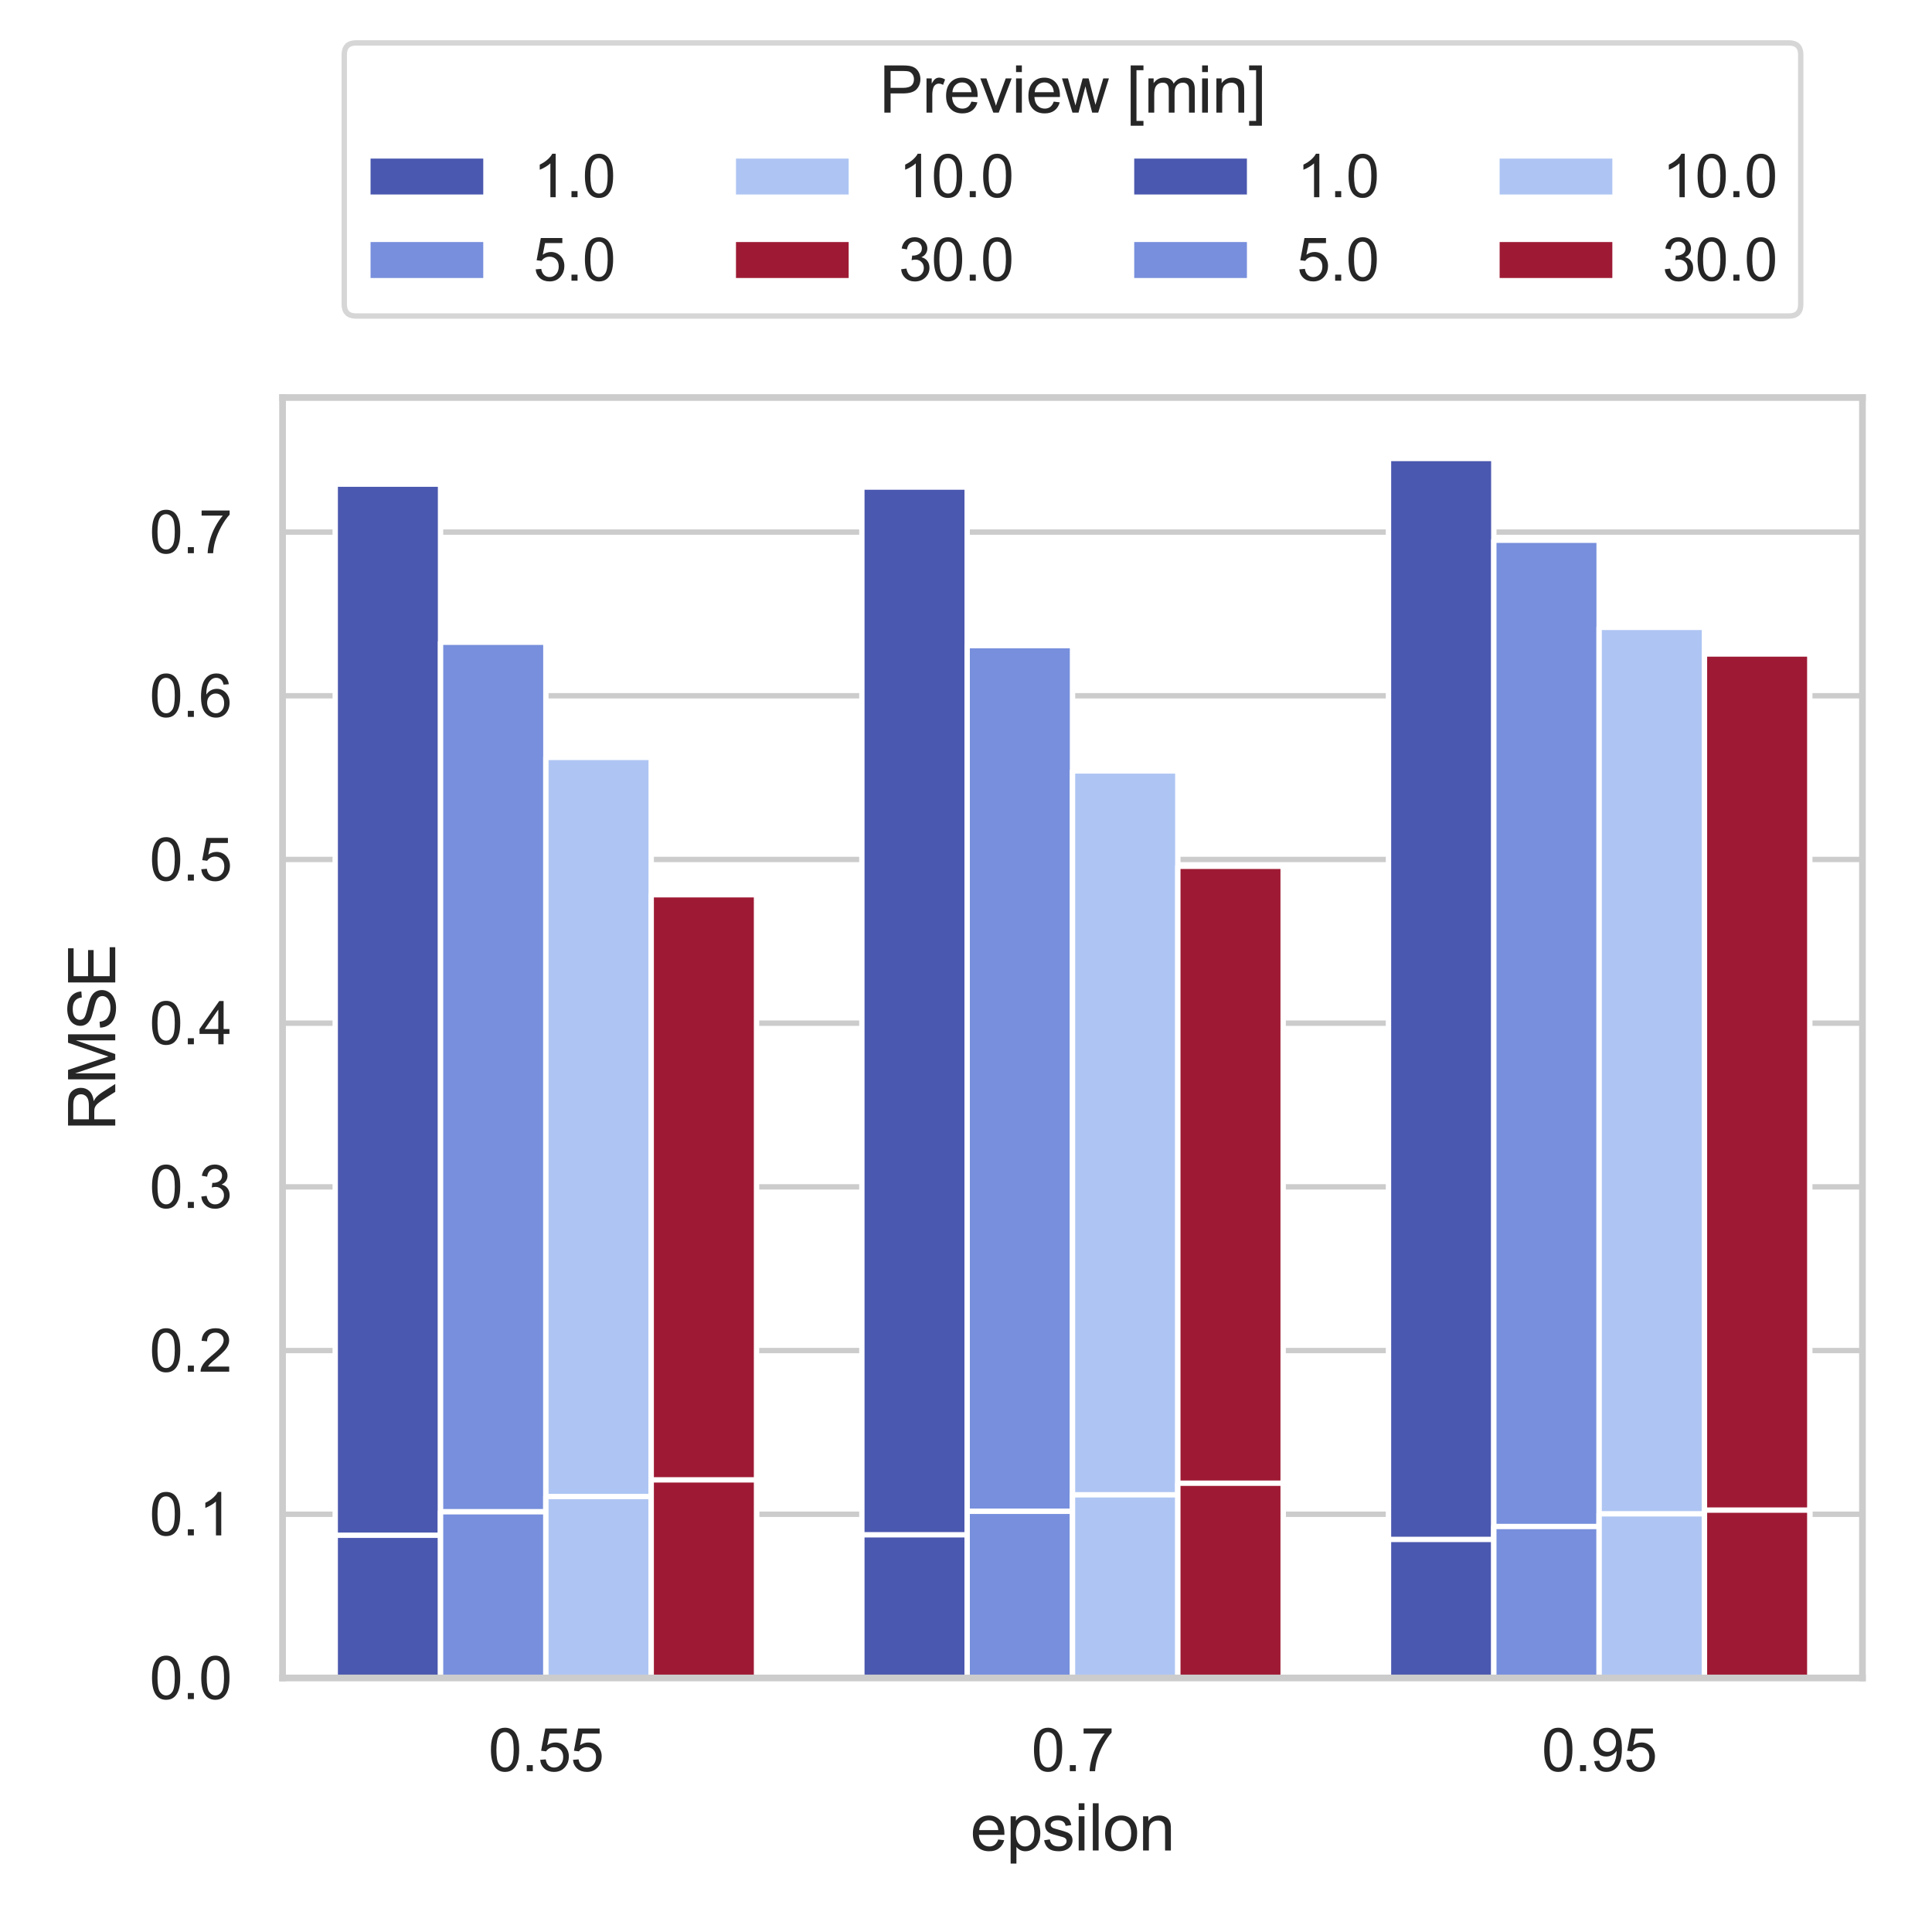 <?xml version="1.0" encoding="utf-8" standalone="no"?>
<!DOCTYPE svg PUBLIC "-//W3C//DTD SVG 1.1//EN"
  "http://www.w3.org/Graphics/SVG/1.1/DTD/svg11.dtd">
<svg xmlns:xlink="http://www.w3.org/1999/xlink" width="360pt" height="360pt" viewBox="0 0 360 360" xmlns="http://www.w3.org/2000/svg" version="1.1">
 <defs>
  <style type="text/css">*{stroke-linejoin: round; stroke-linecap: butt}</style>
 </defs>
 <g id="figure_1">
  <g id="patch_1">
   <path d="M 0 360 
L 360 360 
L 360 0 
L 0 0 
z
" style="fill: #ffffff"/>
  </g>
  <g id="axes_1">
   <g id="patch_2">
    <path d="M 52.65 312.66 
L 347.04 312.66 
L 347.04 74.072 
L 52.65 74.072 
z
" style="fill: #ffffff"/>
   </g>
   <g id="matplotlib.axis_1">
    <g id="xtick_1">
     <g id="text_1">
      <!-- 0.55 -->
      <g style="fill: #262626" transform="translate(91.011 330.034) scale(0.11 -0.11)">
       <defs>
        <path id="ArialMT-30" d="M 266 2259 
Q 266 3072 433 3567 
Q 600 4063 929 4331 
Q 1259 4600 1759 4600 
Q 2128 4600 2406 4451 
Q 2684 4303 2865 4023 
Q 3047 3744 3150 3342 
Q 3253 2941 3253 2259 
Q 3253 1453 3087 958 
Q 2922 463 2592 192 
Q 2263 -78 1759 -78 
Q 1097 -78 719 397 
Q 266 969 266 2259 
z
M 844 2259 
Q 844 1131 1108 757 
Q 1372 384 1759 384 
Q 2147 384 2411 759 
Q 2675 1134 2675 2259 
Q 2675 3391 2411 3762 
Q 2147 4134 1753 4134 
Q 1366 4134 1134 3806 
Q 844 3388 844 2259 
z
" transform="scale(0.016)"/>
        <path id="ArialMT-2e" d="M 581 0 
L 581 641 
L 1222 641 
L 1222 0 
L 581 0 
z
" transform="scale(0.016)"/>
        <path id="ArialMT-35" d="M 266 1200 
L 856 1250 
Q 922 819 1161 601 
Q 1400 384 1738 384 
Q 2144 384 2425 690 
Q 2706 997 2706 1503 
Q 2706 1984 2436 2262 
Q 2166 2541 1728 2541 
Q 1456 2541 1237 2417 
Q 1019 2294 894 2097 
L 366 2166 
L 809 4519 
L 3088 4519 
L 3088 3981 
L 1259 3981 
L 1013 2750 
Q 1425 3038 1878 3038 
Q 2478 3038 2890 2622 
Q 3303 2206 3303 1553 
Q 3303 931 2941 478 
Q 2500 -78 1738 -78 
Q 1113 -78 717 272 
Q 322 622 266 1200 
z
" transform="scale(0.016)"/>
       </defs>
       <use xlink:href="#ArialMT-30"/>
       <use xlink:href="#ArialMT-2e" x="55.615"/>
       <use xlink:href="#ArialMT-35" x="83.398"/>
       <use xlink:href="#ArialMT-35" x="139.014"/>
      </g>
     </g>
    </g>
    <g id="xtick_2">
     <g id="text_2">
      <!-- 0.7 -->
      <g style="fill: #262626" transform="translate(192.2 330.034) scale(0.11 -0.11)">
       <defs>
        <path id="ArialMT-37" d="M 303 3981 
L 303 4522 
L 3269 4522 
L 3269 4084 
Q 2831 3619 2401 2847 
Q 1972 2075 1738 1259 
Q 1569 684 1522 0 
L 944 0 
Q 953 541 1156 1306 
Q 1359 2072 1739 2783 
Q 2119 3494 2547 3981 
L 303 3981 
z
" transform="scale(0.016)"/>
       </defs>
       <use xlink:href="#ArialMT-30"/>
       <use xlink:href="#ArialMT-2e" x="55.615"/>
       <use xlink:href="#ArialMT-37" x="83.398"/>
      </g>
     </g>
    </g>
    <g id="xtick_3">
     <g id="text_3">
      <!-- 0.95 -->
      <g style="fill: #262626" transform="translate(287.271 330.034) scale(0.11 -0.11)">
       <defs>
        <path id="ArialMT-39" d="M 350 1059 
L 891 1109 
Q 959 728 1153 556 
Q 1347 384 1650 384 
Q 1909 384 2104 503 
Q 2300 622 2425 820 
Q 2550 1019 2634 1356 
Q 2719 1694 2719 2044 
Q 2719 2081 2716 2156 
Q 2547 1888 2255 1720 
Q 1963 1553 1622 1553 
Q 1053 1553 659 1965 
Q 266 2378 266 3053 
Q 266 3750 677 4175 
Q 1088 4600 1706 4600 
Q 2153 4600 2523 4359 
Q 2894 4119 3086 3673 
Q 3278 3228 3278 2384 
Q 3278 1506 3087 986 
Q 2897 466 2520 194 
Q 2144 -78 1638 -78 
Q 1100 -78 759 220 
Q 419 519 350 1059 
z
M 2653 3081 
Q 2653 3566 2395 3850 
Q 2138 4134 1775 4134 
Q 1400 4134 1122 3828 
Q 844 3522 844 3034 
Q 844 2597 1108 2323 
Q 1372 2050 1759 2050 
Q 2150 2050 2401 2323 
Q 2653 2597 2653 3081 
z
" transform="scale(0.016)"/>
       </defs>
       <use xlink:href="#ArialMT-30"/>
       <use xlink:href="#ArialMT-2e" x="55.615"/>
       <use xlink:href="#ArialMT-39" x="83.398"/>
       <use xlink:href="#ArialMT-35" x="139.014"/>
      </g>
     </g>
    </g>
    <g id="text_4">
     <!-- epsilon -->
     <g style="fill: #262626" transform="translate(180.833 344.809) scale(0.12 -0.12)">
      <defs>
       <path id="ArialMT-65" d="M 2694 1069 
L 3275 997 
Q 3138 488 2766 206 
Q 2394 -75 1816 -75 
Q 1088 -75 661 373 
Q 234 822 234 1631 
Q 234 2469 665 2931 
Q 1097 3394 1784 3394 
Q 2450 3394 2872 2941 
Q 3294 2488 3294 1666 
Q 3294 1616 3291 1516 
L 816 1516 
Q 847 969 1125 678 
Q 1403 388 1819 388 
Q 2128 388 2347 550 
Q 2566 713 2694 1069 
z
M 847 1978 
L 2700 1978 
Q 2663 2397 2488 2606 
Q 2219 2931 1791 2931 
Q 1403 2931 1139 2672 
Q 875 2413 847 1978 
z
" transform="scale(0.016)"/>
       <path id="ArialMT-70" d="M 422 -1272 
L 422 3319 
L 934 3319 
L 934 2888 
Q 1116 3141 1344 3267 
Q 1572 3394 1897 3394 
Q 2322 3394 2647 3175 
Q 2972 2956 3137 2557 
Q 3303 2159 3303 1684 
Q 3303 1175 3120 767 
Q 2938 359 2589 142 
Q 2241 -75 1856 -75 
Q 1575 -75 1351 44 
Q 1128 163 984 344 
L 984 -1272 
L 422 -1272 
z
M 931 1641 
Q 931 1000 1190 694 
Q 1450 388 1819 388 
Q 2194 388 2461 705 
Q 2728 1022 2728 1688 
Q 2728 2322 2467 2637 
Q 2206 2953 1844 2953 
Q 1484 2953 1207 2617 
Q 931 2281 931 1641 
z
" transform="scale(0.016)"/>
       <path id="ArialMT-73" d="M 197 991 
L 753 1078 
Q 800 744 1014 566 
Q 1228 388 1613 388 
Q 2000 388 2187 545 
Q 2375 703 2375 916 
Q 2375 1106 2209 1216 
Q 2094 1291 1634 1406 
Q 1016 1563 777 1677 
Q 538 1791 414 1992 
Q 291 2194 291 2438 
Q 291 2659 392 2848 
Q 494 3038 669 3163 
Q 800 3259 1026 3326 
Q 1253 3394 1513 3394 
Q 1903 3394 2198 3281 
Q 2494 3169 2634 2976 
Q 2775 2784 2828 2463 
L 2278 2388 
Q 2241 2644 2061 2787 
Q 1881 2931 1553 2931 
Q 1166 2931 1000 2803 
Q 834 2675 834 2503 
Q 834 2394 903 2306 
Q 972 2216 1119 2156 
Q 1203 2125 1616 2013 
Q 2213 1853 2448 1751 
Q 2684 1650 2818 1456 
Q 2953 1263 2953 975 
Q 2953 694 2789 445 
Q 2625 197 2315 61 
Q 2006 -75 1616 -75 
Q 969 -75 630 194 
Q 291 463 197 991 
z
" transform="scale(0.016)"/>
       <path id="ArialMT-69" d="M 425 3934 
L 425 4581 
L 988 4581 
L 988 3934 
L 425 3934 
z
M 425 0 
L 425 3319 
L 988 3319 
L 988 0 
L 425 0 
z
" transform="scale(0.016)"/>
       <path id="ArialMT-6c" d="M 409 0 
L 409 4581 
L 972 4581 
L 972 0 
L 409 0 
z
" transform="scale(0.016)"/>
       <path id="ArialMT-6f" d="M 213 1659 
Q 213 2581 725 3025 
Q 1153 3394 1769 3394 
Q 2453 3394 2887 2945 
Q 3322 2497 3322 1706 
Q 3322 1066 3130 698 
Q 2938 331 2570 128 
Q 2203 -75 1769 -75 
Q 1072 -75 642 372 
Q 213 819 213 1659 
z
M 791 1659 
Q 791 1022 1069 705 
Q 1347 388 1769 388 
Q 2188 388 2466 706 
Q 2744 1025 2744 1678 
Q 2744 2294 2464 2611 
Q 2184 2928 1769 2928 
Q 1347 2928 1069 2612 
Q 791 2297 791 1659 
z
" transform="scale(0.016)"/>
       <path id="ArialMT-6e" d="M 422 0 
L 422 3319 
L 928 3319 
L 928 2847 
Q 1294 3394 1984 3394 
Q 2284 3394 2536 3286 
Q 2788 3178 2913 3003 
Q 3038 2828 3088 2588 
Q 3119 2431 3119 2041 
L 3119 0 
L 2556 0 
L 2556 2019 
Q 2556 2363 2490 2533 
Q 2425 2703 2258 2804 
Q 2091 2906 1866 2906 
Q 1506 2906 1245 2678 
Q 984 2450 984 1813 
L 984 0 
L 422 0 
z
" transform="scale(0.016)"/>
      </defs>
      <use xlink:href="#ArialMT-65"/>
      <use xlink:href="#ArialMT-70" x="55.615"/>
      <use xlink:href="#ArialMT-73" x="111.23"/>
      <use xlink:href="#ArialMT-69" x="161.23"/>
      <use xlink:href="#ArialMT-6c" x="183.447"/>
      <use xlink:href="#ArialMT-6f" x="205.664"/>
      <use xlink:href="#ArialMT-6e" x="261.279"/>
     </g>
    </g>
   </g>
   <g id="matplotlib.axis_2">
    <g id="ytick_1">
     <g id="line2d_1">
      <path d="M 52.65 312.66 
L 347.04 312.66 
" clip-path="url(#p092251648f)" style="fill: none; stroke: #cccccc; stroke-linecap: round"/>
     </g>
     <g id="text_5">
      <!-- 0.0 -->
      <g style="fill: #262626" transform="translate(27.86 316.597) scale(0.11 -0.11)">
       <use xlink:href="#ArialMT-30"/>
       <use xlink:href="#ArialMT-2e" x="55.615"/>
       <use xlink:href="#ArialMT-30" x="83.398"/>
      </g>
     </g>
    </g>
    <g id="ytick_2">
     <g id="line2d_2">
      <path d="M 52.65 282.158 
L 347.04 282.158 
" clip-path="url(#p092251648f)" style="fill: none; stroke: #cccccc; stroke-linecap: round"/>
     </g>
     <g id="text_6">
      <!-- 0.1 -->
      <g style="fill: #262626" transform="translate(27.86 286.095) scale(0.11 -0.11)">
       <defs>
        <path id="ArialMT-31" d="M 2384 0 
L 1822 0 
L 1822 3584 
Q 1619 3391 1289 3197 
Q 959 3003 697 2906 
L 697 3450 
Q 1169 3672 1522 3987 
Q 1875 4303 2022 4600 
L 2384 4600 
L 2384 0 
z
" transform="scale(0.016)"/>
       </defs>
       <use xlink:href="#ArialMT-30"/>
       <use xlink:href="#ArialMT-2e" x="55.615"/>
       <use xlink:href="#ArialMT-31" x="83.398"/>
      </g>
     </g>
    </g>
    <g id="ytick_3">
     <g id="line2d_3">
      <path d="M 52.65 251.656 
L 347.04 251.656 
" clip-path="url(#p092251648f)" style="fill: none; stroke: #cccccc; stroke-linecap: round"/>
     </g>
     <g id="text_7">
      <!-- 0.2 -->
      <g style="fill: #262626" transform="translate(27.86 255.592) scale(0.11 -0.11)">
       <defs>
        <path id="ArialMT-32" d="M 3222 541 
L 3222 0 
L 194 0 
Q 188 203 259 391 
Q 375 700 629 1000 
Q 884 1300 1366 1694 
Q 2113 2306 2375 2664 
Q 2638 3022 2638 3341 
Q 2638 3675 2398 3904 
Q 2159 4134 1775 4134 
Q 1369 4134 1125 3890 
Q 881 3647 878 3216 
L 300 3275 
Q 359 3922 746 4261 
Q 1134 4600 1788 4600 
Q 2447 4600 2831 4234 
Q 3216 3869 3216 3328 
Q 3216 3053 3103 2787 
Q 2991 2522 2730 2228 
Q 2469 1934 1863 1422 
Q 1356 997 1212 845 
Q 1069 694 975 541 
L 3222 541 
z
" transform="scale(0.016)"/>
       </defs>
       <use xlink:href="#ArialMT-30"/>
       <use xlink:href="#ArialMT-2e" x="55.615"/>
       <use xlink:href="#ArialMT-32" x="83.398"/>
      </g>
     </g>
    </g>
    <g id="ytick_4">
     <g id="line2d_4">
      <path d="M 52.65 221.154 
L 347.04 221.154 
" clip-path="url(#p092251648f)" style="fill: none; stroke: #cccccc; stroke-linecap: round"/>
     </g>
     <g id="text_8">
      <!-- 0.3 -->
      <g style="fill: #262626" transform="translate(27.86 225.09) scale(0.11 -0.11)">
       <defs>
        <path id="ArialMT-33" d="M 269 1209 
L 831 1284 
Q 928 806 1161 595 
Q 1394 384 1728 384 
Q 2125 384 2398 659 
Q 2672 934 2672 1341 
Q 2672 1728 2419 1979 
Q 2166 2231 1775 2231 
Q 1616 2231 1378 2169 
L 1441 2663 
Q 1497 2656 1531 2656 
Q 1891 2656 2178 2843 
Q 2466 3031 2466 3422 
Q 2466 3731 2256 3934 
Q 2047 4138 1716 4138 
Q 1388 4138 1169 3931 
Q 950 3725 888 3313 
L 325 3413 
Q 428 3978 793 4289 
Q 1159 4600 1703 4600 
Q 2078 4600 2393 4439 
Q 2709 4278 2876 4000 
Q 3044 3722 3044 3409 
Q 3044 3113 2884 2869 
Q 2725 2625 2413 2481 
Q 2819 2388 3044 2092 
Q 3269 1797 3269 1353 
Q 3269 753 2831 336 
Q 2394 -81 1725 -81 
Q 1122 -81 723 278 
Q 325 638 269 1209 
z
" transform="scale(0.016)"/>
       </defs>
       <use xlink:href="#ArialMT-30"/>
       <use xlink:href="#ArialMT-2e" x="55.615"/>
       <use xlink:href="#ArialMT-33" x="83.398"/>
      </g>
     </g>
    </g>
    <g id="ytick_5">
     <g id="line2d_5">
      <path d="M 52.65 190.651 
L 347.04 190.651 
" clip-path="url(#p092251648f)" style="fill: none; stroke: #cccccc; stroke-linecap: round"/>
     </g>
     <g id="text_9">
      <!-- 0.4 -->
      <g style="fill: #262626" transform="translate(27.86 194.588) scale(0.11 -0.11)">
       <defs>
        <path id="ArialMT-34" d="M 2069 0 
L 2069 1097 
L 81 1097 
L 81 1613 
L 2172 4581 
L 2631 4581 
L 2631 1613 
L 3250 1613 
L 3250 1097 
L 2631 1097 
L 2631 0 
L 2069 0 
z
M 2069 1613 
L 2069 3678 
L 634 1613 
L 2069 1613 
z
" transform="scale(0.016)"/>
       </defs>
       <use xlink:href="#ArialMT-30"/>
       <use xlink:href="#ArialMT-2e" x="55.615"/>
       <use xlink:href="#ArialMT-34" x="83.398"/>
      </g>
     </g>
    </g>
    <g id="ytick_6">
     <g id="line2d_6">
      <path d="M 52.65 160.149 
L 347.04 160.149 
" clip-path="url(#p092251648f)" style="fill: none; stroke: #cccccc; stroke-linecap: round"/>
     </g>
     <g id="text_10">
      <!-- 0.5 -->
      <g style="fill: #262626" transform="translate(27.86 164.086) scale(0.11 -0.11)">
       <use xlink:href="#ArialMT-30"/>
       <use xlink:href="#ArialMT-2e" x="55.615"/>
       <use xlink:href="#ArialMT-35" x="83.398"/>
      </g>
     </g>
    </g>
    <g id="ytick_7">
     <g id="line2d_7">
      <path d="M 52.65 129.647 
L 347.04 129.647 
" clip-path="url(#p092251648f)" style="fill: none; stroke: #cccccc; stroke-linecap: round"/>
     </g>
     <g id="text_11">
      <!-- 0.6 -->
      <g style="fill: #262626" transform="translate(27.86 133.584) scale(0.11 -0.11)">
       <defs>
        <path id="ArialMT-36" d="M 3184 3459 
L 2625 3416 
Q 2550 3747 2413 3897 
Q 2184 4138 1850 4138 
Q 1581 4138 1378 3988 
Q 1113 3794 959 3422 
Q 806 3050 800 2363 
Q 1003 2672 1297 2822 
Q 1591 2972 1913 2972 
Q 2475 2972 2870 2558 
Q 3266 2144 3266 1488 
Q 3266 1056 3080 686 
Q 2894 316 2569 119 
Q 2244 -78 1831 -78 
Q 1128 -78 684 439 
Q 241 956 241 2144 
Q 241 3472 731 4075 
Q 1159 4600 1884 4600 
Q 2425 4600 2770 4297 
Q 3116 3994 3184 3459 
z
M 888 1484 
Q 888 1194 1011 928 
Q 1134 663 1356 523 
Q 1578 384 1822 384 
Q 2178 384 2434 671 
Q 2691 959 2691 1453 
Q 2691 1928 2437 2201 
Q 2184 2475 1800 2475 
Q 1419 2475 1153 2201 
Q 888 1928 888 1484 
z
" transform="scale(0.016)"/>
       </defs>
       <use xlink:href="#ArialMT-30"/>
       <use xlink:href="#ArialMT-2e" x="55.615"/>
       <use xlink:href="#ArialMT-36" x="83.398"/>
      </g>
     </g>
    </g>
    <g id="ytick_8">
     <g id="line2d_8">
      <path d="M 52.65 99.145 
L 347.04 99.145 
" clip-path="url(#p092251648f)" style="fill: none; stroke: #cccccc; stroke-linecap: round"/>
     </g>
     <g id="text_12">
      <!-- 0.7 -->
      <g style="fill: #262626" transform="translate(27.86 103.082) scale(0.11 -0.11)">
       <use xlink:href="#ArialMT-30"/>
       <use xlink:href="#ArialMT-2e" x="55.615"/>
       <use xlink:href="#ArialMT-37" x="83.398"/>
      </g>
     </g>
    </g>
    <g id="text_13">
     <!-- RMSE -->
     <g style="fill: #262626" transform="translate(21.475 210.701) rotate(-90) scale(0.12 -0.12)">
      <defs>
       <path id="ArialMT-52" d="M 503 0 
L 503 4581 
L 2534 4581 
Q 3147 4581 3465 4457 
Q 3784 4334 3975 4021 
Q 4166 3709 4166 3331 
Q 4166 2844 3850 2509 
Q 3534 2175 2875 2084 
Q 3116 1969 3241 1856 
Q 3506 1613 3744 1247 
L 4541 0 
L 3778 0 
L 3172 953 
Q 2906 1366 2734 1584 
Q 2563 1803 2427 1890 
Q 2291 1978 2150 2013 
Q 2047 2034 1813 2034 
L 1109 2034 
L 1109 0 
L 503 0 
z
M 1109 2559 
L 2413 2559 
Q 2828 2559 3062 2645 
Q 3297 2731 3419 2920 
Q 3541 3109 3541 3331 
Q 3541 3656 3305 3865 
Q 3069 4075 2559 4075 
L 1109 4075 
L 1109 2559 
z
" transform="scale(0.016)"/>
       <path id="ArialMT-4d" d="M 475 0 
L 475 4581 
L 1388 4581 
L 2472 1338 
Q 2622 884 2691 659 
Q 2769 909 2934 1394 
L 4031 4581 
L 4847 4581 
L 4847 0 
L 4263 0 
L 4263 3834 
L 2931 0 
L 2384 0 
L 1059 3900 
L 1059 0 
L 475 0 
z
" transform="scale(0.016)"/>
       <path id="ArialMT-53" d="M 288 1472 
L 859 1522 
Q 900 1178 1048 958 
Q 1197 738 1509 602 
Q 1822 466 2213 466 
Q 2559 466 2825 569 
Q 3091 672 3220 851 
Q 3350 1031 3350 1244 
Q 3350 1459 3225 1620 
Q 3100 1781 2813 1891 
Q 2628 1963 1997 2114 
Q 1366 2266 1113 2400 
Q 784 2572 623 2826 
Q 463 3081 463 3397 
Q 463 3744 659 4045 
Q 856 4347 1234 4503 
Q 1613 4659 2075 4659 
Q 2584 4659 2973 4495 
Q 3363 4331 3572 4012 
Q 3781 3694 3797 3291 
L 3216 3247 
Q 3169 3681 2898 3903 
Q 2628 4125 2100 4125 
Q 1550 4125 1298 3923 
Q 1047 3722 1047 3438 
Q 1047 3191 1225 3031 
Q 1400 2872 2139 2705 
Q 2878 2538 3153 2413 
Q 3553 2228 3743 1945 
Q 3934 1663 3934 1294 
Q 3934 928 3725 604 
Q 3516 281 3123 101 
Q 2731 -78 2241 -78 
Q 1619 -78 1198 103 
Q 778 284 539 648 
Q 300 1013 288 1472 
z
" transform="scale(0.016)"/>
       <path id="ArialMT-45" d="M 506 0 
L 506 4581 
L 3819 4581 
L 3819 4041 
L 1113 4041 
L 1113 2638 
L 3647 2638 
L 3647 2100 
L 1113 2100 
L 1113 541 
L 3925 541 
L 3925 0 
L 506 0 
z
" transform="scale(0.016)"/>
      </defs>
      <use xlink:href="#ArialMT-52"/>
      <use xlink:href="#ArialMT-4d" x="72.217"/>
      <use xlink:href="#ArialMT-53" x="155.518"/>
      <use xlink:href="#ArialMT-45" x="222.217"/>
     </g>
    </g>
   </g>
   <g id="patch_3">
    <path d="M 62.463 312.66 
L 82.089 312.66 
L 82.089 90.207 
L 62.463 90.207 
z
" clip-path="url(#p092251648f)" style="fill: #4b58af; stroke: #ffffff; stroke-linejoin: miter"/>
   </g>
   <g id="patch_4">
    <path d="M 160.593 312.66 
L 180.219 312.66 
L 180.219 90.755 
L 160.593 90.755 
z
" clip-path="url(#p092251648f)" style="fill: #4b58af; stroke: #ffffff; stroke-linejoin: miter"/>
   </g>
   <g id="patch_5">
    <path d="M 258.723 312.66 
L 278.349 312.66 
L 278.349 85.433 
L 258.723 85.433 
z
" clip-path="url(#p092251648f)" style="fill: #4b58af; stroke: #ffffff; stroke-linejoin: miter"/>
   </g>
   <g id="patch_6">
    <path d="M 82.089 312.66 
L 101.715 312.66 
L 101.715 119.671 
L 82.089 119.671 
z
" clip-path="url(#p092251648f)" style="fill: #778fdc; stroke: #ffffff; stroke-linejoin: miter"/>
   </g>
   <g id="patch_7">
    <path d="M 180.219 312.66 
L 199.845 312.66 
L 199.845 120.299 
L 180.219 120.299 
z
" clip-path="url(#p092251648f)" style="fill: #778fdc; stroke: #ffffff; stroke-linejoin: miter"/>
   </g>
   <g id="patch_8">
    <path d="M 278.349 312.66 
L 297.975 312.66 
L 297.975 100.664 
L 278.349 100.664 
z
" clip-path="url(#p092251648f)" style="fill: #778fdc; stroke: #ffffff; stroke-linejoin: miter"/>
   </g>
   <g id="patch_9">
    <path d="M 101.715 312.66 
L 121.341 312.66 
L 121.341 141.132 
L 101.715 141.132 
z
" clip-path="url(#p092251648f)" style="fill: #aec5f3; stroke: #ffffff; stroke-linejoin: miter"/>
   </g>
   <g id="patch_10">
    <path d="M 199.845 312.66 
L 219.471 312.66 
L 219.471 143.656 
L 199.845 143.656 
z
" clip-path="url(#p092251648f)" style="fill: #aec5f3; stroke: #ffffff; stroke-linejoin: miter"/>
   </g>
   <g id="patch_11">
    <path d="M 297.975 312.66 
L 317.601 312.66 
L 317.601 116.897 
L 297.975 116.897 
z
" clip-path="url(#p092251648f)" style="fill: #aec5f3; stroke: #ffffff; stroke-linejoin: miter"/>
   </g>
   <g id="patch_12">
    <path d="M 121.341 312.66 
L 140.967 312.66 
L 140.967 166.726 
L 121.341 166.726 
z
" clip-path="url(#p092251648f)" style="fill: #9e1a34; stroke: #ffffff; stroke-linejoin: miter"/>
   </g>
   <g id="patch_13">
    <path d="M 219.471 312.66 
L 239.097 312.66 
L 239.097 161.422 
L 219.471 161.422 
z
" clip-path="url(#p092251648f)" style="fill: #9e1a34; stroke: #ffffff; stroke-linejoin: miter"/>
   </g>
   <g id="patch_14">
    <path d="M 317.601 312.66 
L 337.227 312.66 
L 337.227 121.865 
L 317.601 121.865 
z
" clip-path="url(#p092251648f)" style="fill: #9e1a34; stroke: #ffffff; stroke-linejoin: miter"/>
   </g>
   <g id="patch_15">
    <path d="M 101.715 312.66 
L 101.715 312.66 
L 101.715 312.66 
L 101.715 312.66 
z
" clip-path="url(#p092251648f)" style="fill: #4b58af; stroke: #ffffff; stroke-linejoin: miter"/>
   </g>
   <g id="patch_16">
    <path d="M 101.715 312.66 
L 101.715 312.66 
L 101.715 312.66 
L 101.715 312.66 
z
" clip-path="url(#p092251648f)" style="fill: #778fdc; stroke: #ffffff; stroke-linejoin: miter"/>
   </g>
   <g id="patch_17">
    <path d="M 101.715 312.66 
L 101.715 312.66 
L 101.715 312.66 
L 101.715 312.66 
z
" clip-path="url(#p092251648f)" style="fill: #aec5f3; stroke: #ffffff; stroke-linejoin: miter"/>
   </g>
   <g id="patch_18">
    <path d="M 101.715 312.66 
L 101.715 312.66 
L 101.715 312.66 
L 101.715 312.66 
z
" clip-path="url(#p092251648f)" style="fill: #9e1a34; stroke: #ffffff; stroke-linejoin: miter"/>
   </g>
   <g id="patch_19">
    <path d="M 62.463 312.66 
L 82.089 312.66 
L 82.089 286.07 
L 62.463 286.07 
z
" clip-path="url(#p092251648f)" style="fill: #4b58af; stroke: #ffffff; stroke-linejoin: miter"/>
   </g>
   <g id="patch_20">
    <path d="M 160.593 312.66 
L 180.219 312.66 
L 180.219 285.982 
L 160.593 285.982 
z
" clip-path="url(#p092251648f)" style="fill: #4b58af; stroke: #ffffff; stroke-linejoin: miter"/>
   </g>
   <g id="patch_21">
    <path d="M 258.723 312.66 
L 278.349 312.66 
L 278.349 286.85 
L 258.723 286.85 
z
" clip-path="url(#p092251648f)" style="fill: #4b58af; stroke: #ffffff; stroke-linejoin: miter"/>
   </g>
   <g id="patch_22">
    <path d="M 82.089 312.66 
L 101.715 312.66 
L 101.715 281.688 
L 82.089 281.688 
z
" clip-path="url(#p092251648f)" style="fill: #778fdc; stroke: #ffffff; stroke-linejoin: miter"/>
   </g>
   <g id="patch_23">
    <path d="M 180.219 312.66 
L 199.845 312.66 
L 199.845 281.601 
L 180.219 281.601 
z
" clip-path="url(#p092251648f)" style="fill: #778fdc; stroke: #ffffff; stroke-linejoin: miter"/>
   </g>
   <g id="patch_24">
    <path d="M 278.349 312.66 
L 297.975 312.66 
L 297.975 284.437 
L 278.349 284.437 
z
" clip-path="url(#p092251648f)" style="fill: #778fdc; stroke: #ffffff; stroke-linejoin: miter"/>
   </g>
   <g id="patch_25">
    <path d="M 101.715 312.66 
L 121.341 312.66 
L 121.341 278.851 
L 101.715 278.851 
z
" clip-path="url(#p092251648f)" style="fill: #aec5f3; stroke: #ffffff; stroke-linejoin: miter"/>
   </g>
   <g id="patch_26">
    <path d="M 199.845 312.66 
L 219.471 312.66 
L 219.471 278.533 
L 199.845 278.533 
z
" clip-path="url(#p092251648f)" style="fill: #aec5f3; stroke: #ffffff; stroke-linejoin: miter"/>
   </g>
   <g id="patch_27">
    <path d="M 297.975 312.66 
L 317.601 312.66 
L 317.601 282.073 
L 297.975 282.073 
z
" clip-path="url(#p092251648f)" style="fill: #aec5f3; stroke: #ffffff; stroke-linejoin: miter"/>
   </g>
   <g id="patch_28">
    <path d="M 121.341 312.66 
L 140.967 312.66 
L 140.967 275.752 
L 121.341 275.752 
z
" clip-path="url(#p092251648f)" style="fill: #9e1a34; stroke: #ffffff; stroke-linejoin: miter"/>
   </g>
   <g id="patch_29">
    <path d="M 219.471 312.66 
L 239.097 312.66 
L 239.097 276.372 
L 219.471 276.372 
z
" clip-path="url(#p092251648f)" style="fill: #9e1a34; stroke: #ffffff; stroke-linejoin: miter"/>
   </g>
   <g id="patch_30">
    <path d="M 317.601 312.66 
L 337.227 312.66 
L 337.227 281.386 
L 317.601 281.386 
z
" clip-path="url(#p092251648f)" style="fill: #9e1a34; stroke: #ffffff; stroke-linejoin: miter"/>
   </g>
   <g id="patch_31">
    <path d="M 101.715 312.66 
L 101.715 312.66 
L 101.715 312.66 
L 101.715 312.66 
z
" clip-path="url(#p092251648f)" style="fill: #4b58af; stroke: #ffffff; stroke-linejoin: miter"/>
   </g>
   <g id="patch_32">
    <path d="M 101.715 312.66 
L 101.715 312.66 
L 101.715 312.66 
L 101.715 312.66 
z
" clip-path="url(#p092251648f)" style="fill: #778fdc; stroke: #ffffff; stroke-linejoin: miter"/>
   </g>
   <g id="patch_33">
    <path d="M 101.715 312.66 
L 101.715 312.66 
L 101.715 312.66 
L 101.715 312.66 
z
" clip-path="url(#p092251648f)" style="fill: #aec5f3; stroke: #ffffff; stroke-linejoin: miter"/>
   </g>
   <g id="patch_34">
    <path d="M 101.715 312.66 
L 101.715 312.66 
L 101.715 312.66 
L 101.715 312.66 
z
" clip-path="url(#p092251648f)" style="fill: #9e1a34; stroke: #ffffff; stroke-linejoin: miter"/>
   </g>
   <g id="line2d_9">
    <path clip-path="url(#p092251648f)" style="fill: none; stroke: #424242; stroke-width: 2.25; stroke-linecap: round"/>
   </g>
   <g id="line2d_10">
    <path clip-path="url(#p092251648f)" style="fill: none; stroke: #424242; stroke-width: 2.25; stroke-linecap: round"/>
   </g>
   <g id="line2d_11">
    <path clip-path="url(#p092251648f)" style="fill: none; stroke: #424242; stroke-width: 2.25; stroke-linecap: round"/>
   </g>
   <g id="line2d_12">
    <path clip-path="url(#p092251648f)" style="fill: none; stroke: #424242; stroke-width: 2.25; stroke-linecap: round"/>
   </g>
   <g id="line2d_13">
    <path clip-path="url(#p092251648f)" style="fill: none; stroke: #424242; stroke-width: 2.25; stroke-linecap: round"/>
   </g>
   <g id="line2d_14">
    <path clip-path="url(#p092251648f)" style="fill: none; stroke: #424242; stroke-width: 2.25; stroke-linecap: round"/>
   </g>
   <g id="line2d_15">
    <path clip-path="url(#p092251648f)" style="fill: none; stroke: #424242; stroke-width: 2.25; stroke-linecap: round"/>
   </g>
   <g id="line2d_16">
    <path clip-path="url(#p092251648f)" style="fill: none; stroke: #424242; stroke-width: 2.25; stroke-linecap: round"/>
   </g>
   <g id="line2d_17">
    <path clip-path="url(#p092251648f)" style="fill: none; stroke: #424242; stroke-width: 2.25; stroke-linecap: round"/>
   </g>
   <g id="line2d_18">
    <path clip-path="url(#p092251648f)" style="fill: none; stroke: #424242; stroke-width: 2.25; stroke-linecap: round"/>
   </g>
   <g id="line2d_19">
    <path clip-path="url(#p092251648f)" style="fill: none; stroke: #424242; stroke-width: 2.25; stroke-linecap: round"/>
   </g>
   <g id="line2d_20">
    <path clip-path="url(#p092251648f)" style="fill: none; stroke: #424242; stroke-width: 2.25; stroke-linecap: round"/>
   </g>
   <g id="line2d_21">
    <path clip-path="url(#p092251648f)" style="fill: none; stroke: #424242; stroke-width: 2.25; stroke-linecap: round"/>
   </g>
   <g id="line2d_22">
    <path clip-path="url(#p092251648f)" style="fill: none; stroke: #424242; stroke-width: 2.25; stroke-linecap: round"/>
   </g>
   <g id="line2d_23">
    <path clip-path="url(#p092251648f)" style="fill: none; stroke: #424242; stroke-width: 2.25; stroke-linecap: round"/>
   </g>
   <g id="line2d_24">
    <path clip-path="url(#p092251648f)" style="fill: none; stroke: #424242; stroke-width: 2.25; stroke-linecap: round"/>
   </g>
   <g id="line2d_25">
    <path clip-path="url(#p092251648f)" style="fill: none; stroke: #424242; stroke-width: 2.25; stroke-linecap: round"/>
   </g>
   <g id="line2d_26">
    <path clip-path="url(#p092251648f)" style="fill: none; stroke: #424242; stroke-width: 2.25; stroke-linecap: round"/>
   </g>
   <g id="line2d_27">
    <path clip-path="url(#p092251648f)" style="fill: none; stroke: #424242; stroke-width: 2.25; stroke-linecap: round"/>
   </g>
   <g id="line2d_28">
    <path clip-path="url(#p092251648f)" style="fill: none; stroke: #424242; stroke-width: 2.25; stroke-linecap: round"/>
   </g>
   <g id="line2d_29">
    <path clip-path="url(#p092251648f)" style="fill: none; stroke: #424242; stroke-width: 2.25; stroke-linecap: round"/>
   </g>
   <g id="line2d_30">
    <path clip-path="url(#p092251648f)" style="fill: none; stroke: #424242; stroke-width: 2.25; stroke-linecap: round"/>
   </g>
   <g id="line2d_31">
    <path clip-path="url(#p092251648f)" style="fill: none; stroke: #424242; stroke-width: 2.25; stroke-linecap: round"/>
   </g>
   <g id="line2d_32">
    <path clip-path="url(#p092251648f)" style="fill: none; stroke: #424242; stroke-width: 2.25; stroke-linecap: round"/>
   </g>
   <g id="patch_35">
    <path d="M 52.65 312.66 
L 52.65 74.072 
" style="fill: none; stroke: #cccccc; stroke-width: 1.25; stroke-linejoin: miter; stroke-linecap: square"/>
   </g>
   <g id="patch_36">
    <path d="M 347.04 312.66 
L 347.04 74.072 
" style="fill: none; stroke: #cccccc; stroke-width: 1.25; stroke-linejoin: miter; stroke-linecap: square"/>
   </g>
   <g id="patch_37">
    <path d="M 52.65 312.66 
L 347.04 312.66 
" style="fill: none; stroke: #cccccc; stroke-width: 1.25; stroke-linejoin: miter; stroke-linecap: square"/>
   </g>
   <g id="patch_38">
    <path d="M 52.65 74.072 
L 347.04 74.072 
" style="fill: none; stroke: #cccccc; stroke-width: 1.25; stroke-linejoin: miter; stroke-linecap: square"/>
   </g>
   <g id="legend_1">
    <g id="patch_39">
     <path d="M 66.348 58.89 
L 333.342 58.89 
Q 335.542 58.89 335.542 56.69 
L 335.542 10.196 
Q 335.542 7.996 333.342 7.996 
L 66.348 7.996 
Q 64.148 7.996 64.148 10.196 
L 64.148 56.69 
Q 64.148 58.89 66.348 58.89 
z
" style="fill: #ffffff; opacity: 0.8; stroke: #cccccc; stroke-linejoin: miter"/>
    </g>
    <g id="text_14">
     <!-- Preview [min] -->
     <g style="fill: #262626" transform="translate(163.838 20.985) scale(0.12 -0.12)">
      <defs>
       <path id="ArialMT-50" d="M 494 0 
L 494 4581 
L 2222 4581 
Q 2678 4581 2919 4538 
Q 3256 4481 3484 4323 
Q 3713 4166 3852 3881 
Q 3991 3597 3991 3256 
Q 3991 2672 3619 2267 
Q 3247 1863 2275 1863 
L 1100 1863 
L 1100 0 
L 494 0 
z
M 1100 2403 
L 2284 2403 
Q 2872 2403 3119 2622 
Q 3366 2841 3366 3238 
Q 3366 3525 3220 3729 
Q 3075 3934 2838 4000 
Q 2684 4041 2272 4041 
L 1100 4041 
L 1100 2403 
z
" transform="scale(0.016)"/>
       <path id="ArialMT-72" d="M 416 0 
L 416 3319 
L 922 3319 
L 922 2816 
Q 1116 3169 1280 3281 
Q 1444 3394 1641 3394 
Q 1925 3394 2219 3213 
L 2025 2691 
Q 1819 2813 1613 2813 
Q 1428 2813 1281 2702 
Q 1134 2591 1072 2394 
Q 978 2094 978 1738 
L 978 0 
L 416 0 
z
" transform="scale(0.016)"/>
       <path id="ArialMT-76" d="M 1344 0 
L 81 3319 
L 675 3319 
L 1388 1331 
Q 1503 1009 1600 663 
Q 1675 925 1809 1294 
L 2547 3319 
L 3125 3319 
L 1869 0 
L 1344 0 
z
" transform="scale(0.016)"/>
       <path id="ArialMT-77" d="M 1034 0 
L 19 3319 
L 600 3319 
L 1128 1403 
L 1325 691 
Q 1338 744 1497 1375 
L 2025 3319 
L 2603 3319 
L 3100 1394 
L 3266 759 
L 3456 1400 
L 4025 3319 
L 4572 3319 
L 3534 0 
L 2950 0 
L 2422 1988 
L 2294 2553 
L 1622 0 
L 1034 0 
z
" transform="scale(0.016)"/>
       <path id="ArialMT-20" transform="scale(0.016)"/>
       <path id="ArialMT-5b" d="M 434 -1272 
L 434 4581 
L 1675 4581 
L 1675 4116 
L 997 4116 
L 997 -806 
L 1675 -806 
L 1675 -1272 
L 434 -1272 
z
" transform="scale(0.016)"/>
       <path id="ArialMT-6d" d="M 422 0 
L 422 3319 
L 925 3319 
L 925 2853 
Q 1081 3097 1340 3245 
Q 1600 3394 1931 3394 
Q 2300 3394 2536 3241 
Q 2772 3088 2869 2813 
Q 3263 3394 3894 3394 
Q 4388 3394 4653 3120 
Q 4919 2847 4919 2278 
L 4919 0 
L 4359 0 
L 4359 2091 
Q 4359 2428 4304 2576 
Q 4250 2725 4106 2815 
Q 3963 2906 3769 2906 
Q 3419 2906 3187 2673 
Q 2956 2441 2956 1928 
L 2956 0 
L 2394 0 
L 2394 2156 
Q 2394 2531 2256 2718 
Q 2119 2906 1806 2906 
Q 1569 2906 1367 2781 
Q 1166 2656 1075 2415 
Q 984 2175 984 1722 
L 984 0 
L 422 0 
z
" transform="scale(0.016)"/>
       <path id="ArialMT-5d" d="M 1363 -1272 
L 122 -1272 
L 122 -806 
L 800 -806 
L 800 4116 
L 122 4116 
L 122 4581 
L 1363 4581 
L 1363 -1272 
z
" transform="scale(0.016)"/>
      </defs>
      <use xlink:href="#ArialMT-50"/>
      <use xlink:href="#ArialMT-72" x="66.699"/>
      <use xlink:href="#ArialMT-65" x="100"/>
      <use xlink:href="#ArialMT-76" x="155.615"/>
      <use xlink:href="#ArialMT-69" x="205.615"/>
      <use xlink:href="#ArialMT-65" x="227.832"/>
      <use xlink:href="#ArialMT-77" x="283.447"/>
      <use xlink:href="#ArialMT-20" x="355.664"/>
      <use xlink:href="#ArialMT-5b" x="383.447"/>
      <use xlink:href="#ArialMT-6d" x="411.23"/>
      <use xlink:href="#ArialMT-69" x="494.531"/>
      <use xlink:href="#ArialMT-6e" x="516.748"/>
      <use xlink:href="#ArialMT-5d" x="572.363"/>
     </g>
    </g>
    <g id="patch_40">
     <path d="M 68.548 36.744 
L 90.548 36.744 
L 90.548 29.044 
L 68.548 29.044 
z
" style="fill: #4b58af; stroke: #ffffff; stroke-linejoin: miter"/>
    </g>
    <g id="text_15">
     <!-- 1.0 -->
     <g style="fill: #262626" transform="translate(99.348 36.744) scale(0.11 -0.11)">
      <use xlink:href="#ArialMT-31"/>
      <use xlink:href="#ArialMT-2e" x="55.615"/>
      <use xlink:href="#ArialMT-30" x="83.398"/>
     </g>
    </g>
    <g id="patch_41">
     <path d="M 68.548 52.303 
L 90.548 52.303 
L 90.548 44.603 
L 68.548 44.603 
z
" style="fill: #778fdc; stroke: #ffffff; stroke-linejoin: miter"/>
    </g>
    <g id="text_16">
     <!-- 5.0 -->
     <g style="fill: #262626" transform="translate(99.348 52.303) scale(0.11 -0.11)">
      <use xlink:href="#ArialMT-35"/>
      <use xlink:href="#ArialMT-2e" x="55.615"/>
      <use xlink:href="#ArialMT-30" x="83.398"/>
     </g>
    </g>
    <g id="patch_42">
     <path d="M 136.638 36.744 
L 158.638 36.744 
L 158.638 29.044 
L 136.638 29.044 
z
" style="fill: #aec5f3; stroke: #ffffff; stroke-linejoin: miter"/>
    </g>
    <g id="text_17">
     <!-- 10.0 -->
     <g style="fill: #262626" transform="translate(167.438 36.744) scale(0.11 -0.11)">
      <use xlink:href="#ArialMT-31"/>
      <use xlink:href="#ArialMT-30" x="55.615"/>
      <use xlink:href="#ArialMT-2e" x="111.23"/>
      <use xlink:href="#ArialMT-30" x="139.014"/>
     </g>
    </g>
    <g id="patch_43">
     <path d="M 136.638 52.303 
L 158.638 52.303 
L 158.638 44.603 
L 136.638 44.603 
z
" style="fill: #9e1a34; stroke: #ffffff; stroke-linejoin: miter"/>
    </g>
    <g id="text_18">
     <!-- 30.0 -->
     <g style="fill: #262626" transform="translate(167.438 52.303) scale(0.11 -0.11)">
      <use xlink:href="#ArialMT-33"/>
      <use xlink:href="#ArialMT-30" x="55.615"/>
      <use xlink:href="#ArialMT-2e" x="111.23"/>
      <use xlink:href="#ArialMT-30" x="139.014"/>
     </g>
    </g>
    <g id="patch_44">
     <path d="M 210.845 36.744 
L 232.845 36.744 
L 232.845 29.044 
L 210.845 29.044 
z
" style="fill: #4b58af; stroke: #ffffff; stroke-linejoin: miter"/>
    </g>
    <g id="text_19">
     <!-- 1.0 -->
     <g style="fill: #262626" transform="translate(241.645 36.744) scale(0.11 -0.11)">
      <use xlink:href="#ArialMT-31"/>
      <use xlink:href="#ArialMT-2e" x="55.615"/>
      <use xlink:href="#ArialMT-30" x="83.398"/>
     </g>
    </g>
    <g id="patch_45">
     <path d="M 210.845 52.303 
L 232.845 52.303 
L 232.845 44.603 
L 210.845 44.603 
z
" style="fill: #778fdc; stroke: #ffffff; stroke-linejoin: miter"/>
    </g>
    <g id="text_20">
     <!-- 5.0 -->
     <g style="fill: #262626" transform="translate(241.645 52.303) scale(0.11 -0.11)">
      <use xlink:href="#ArialMT-35"/>
      <use xlink:href="#ArialMT-2e" x="55.615"/>
      <use xlink:href="#ArialMT-30" x="83.398"/>
     </g>
    </g>
    <g id="patch_46">
     <path d="M 278.935 36.744 
L 300.935 36.744 
L 300.935 29.044 
L 278.935 29.044 
z
" style="fill: #aec5f3; stroke: #ffffff; stroke-linejoin: miter"/>
    </g>
    <g id="text_21">
     <!-- 10.0 -->
     <g style="fill: #262626" transform="translate(309.735 36.744) scale(0.11 -0.11)">
      <use xlink:href="#ArialMT-31"/>
      <use xlink:href="#ArialMT-30" x="55.615"/>
      <use xlink:href="#ArialMT-2e" x="111.23"/>
      <use xlink:href="#ArialMT-30" x="139.014"/>
     </g>
    </g>
    <g id="patch_47">
     <path d="M 278.935 52.303 
L 300.935 52.303 
L 300.935 44.603 
L 278.935 44.603 
z
" style="fill: #9e1a34; stroke: #ffffff; stroke-linejoin: miter"/>
    </g>
    <g id="text_22">
     <!-- 30.0 -->
     <g style="fill: #262626" transform="translate(309.735 52.303) scale(0.11 -0.11)">
      <use xlink:href="#ArialMT-33"/>
      <use xlink:href="#ArialMT-30" x="55.615"/>
      <use xlink:href="#ArialMT-2e" x="111.23"/>
      <use xlink:href="#ArialMT-30" x="139.014"/>
     </g>
    </g>
   </g>
  </g>
 </g>
 <defs>
  <clipPath id="p092251648f">
   <rect x="52.65" y="74.072" width="294.39" height="238.588"/>
  </clipPath>
 </defs>
</svg>
